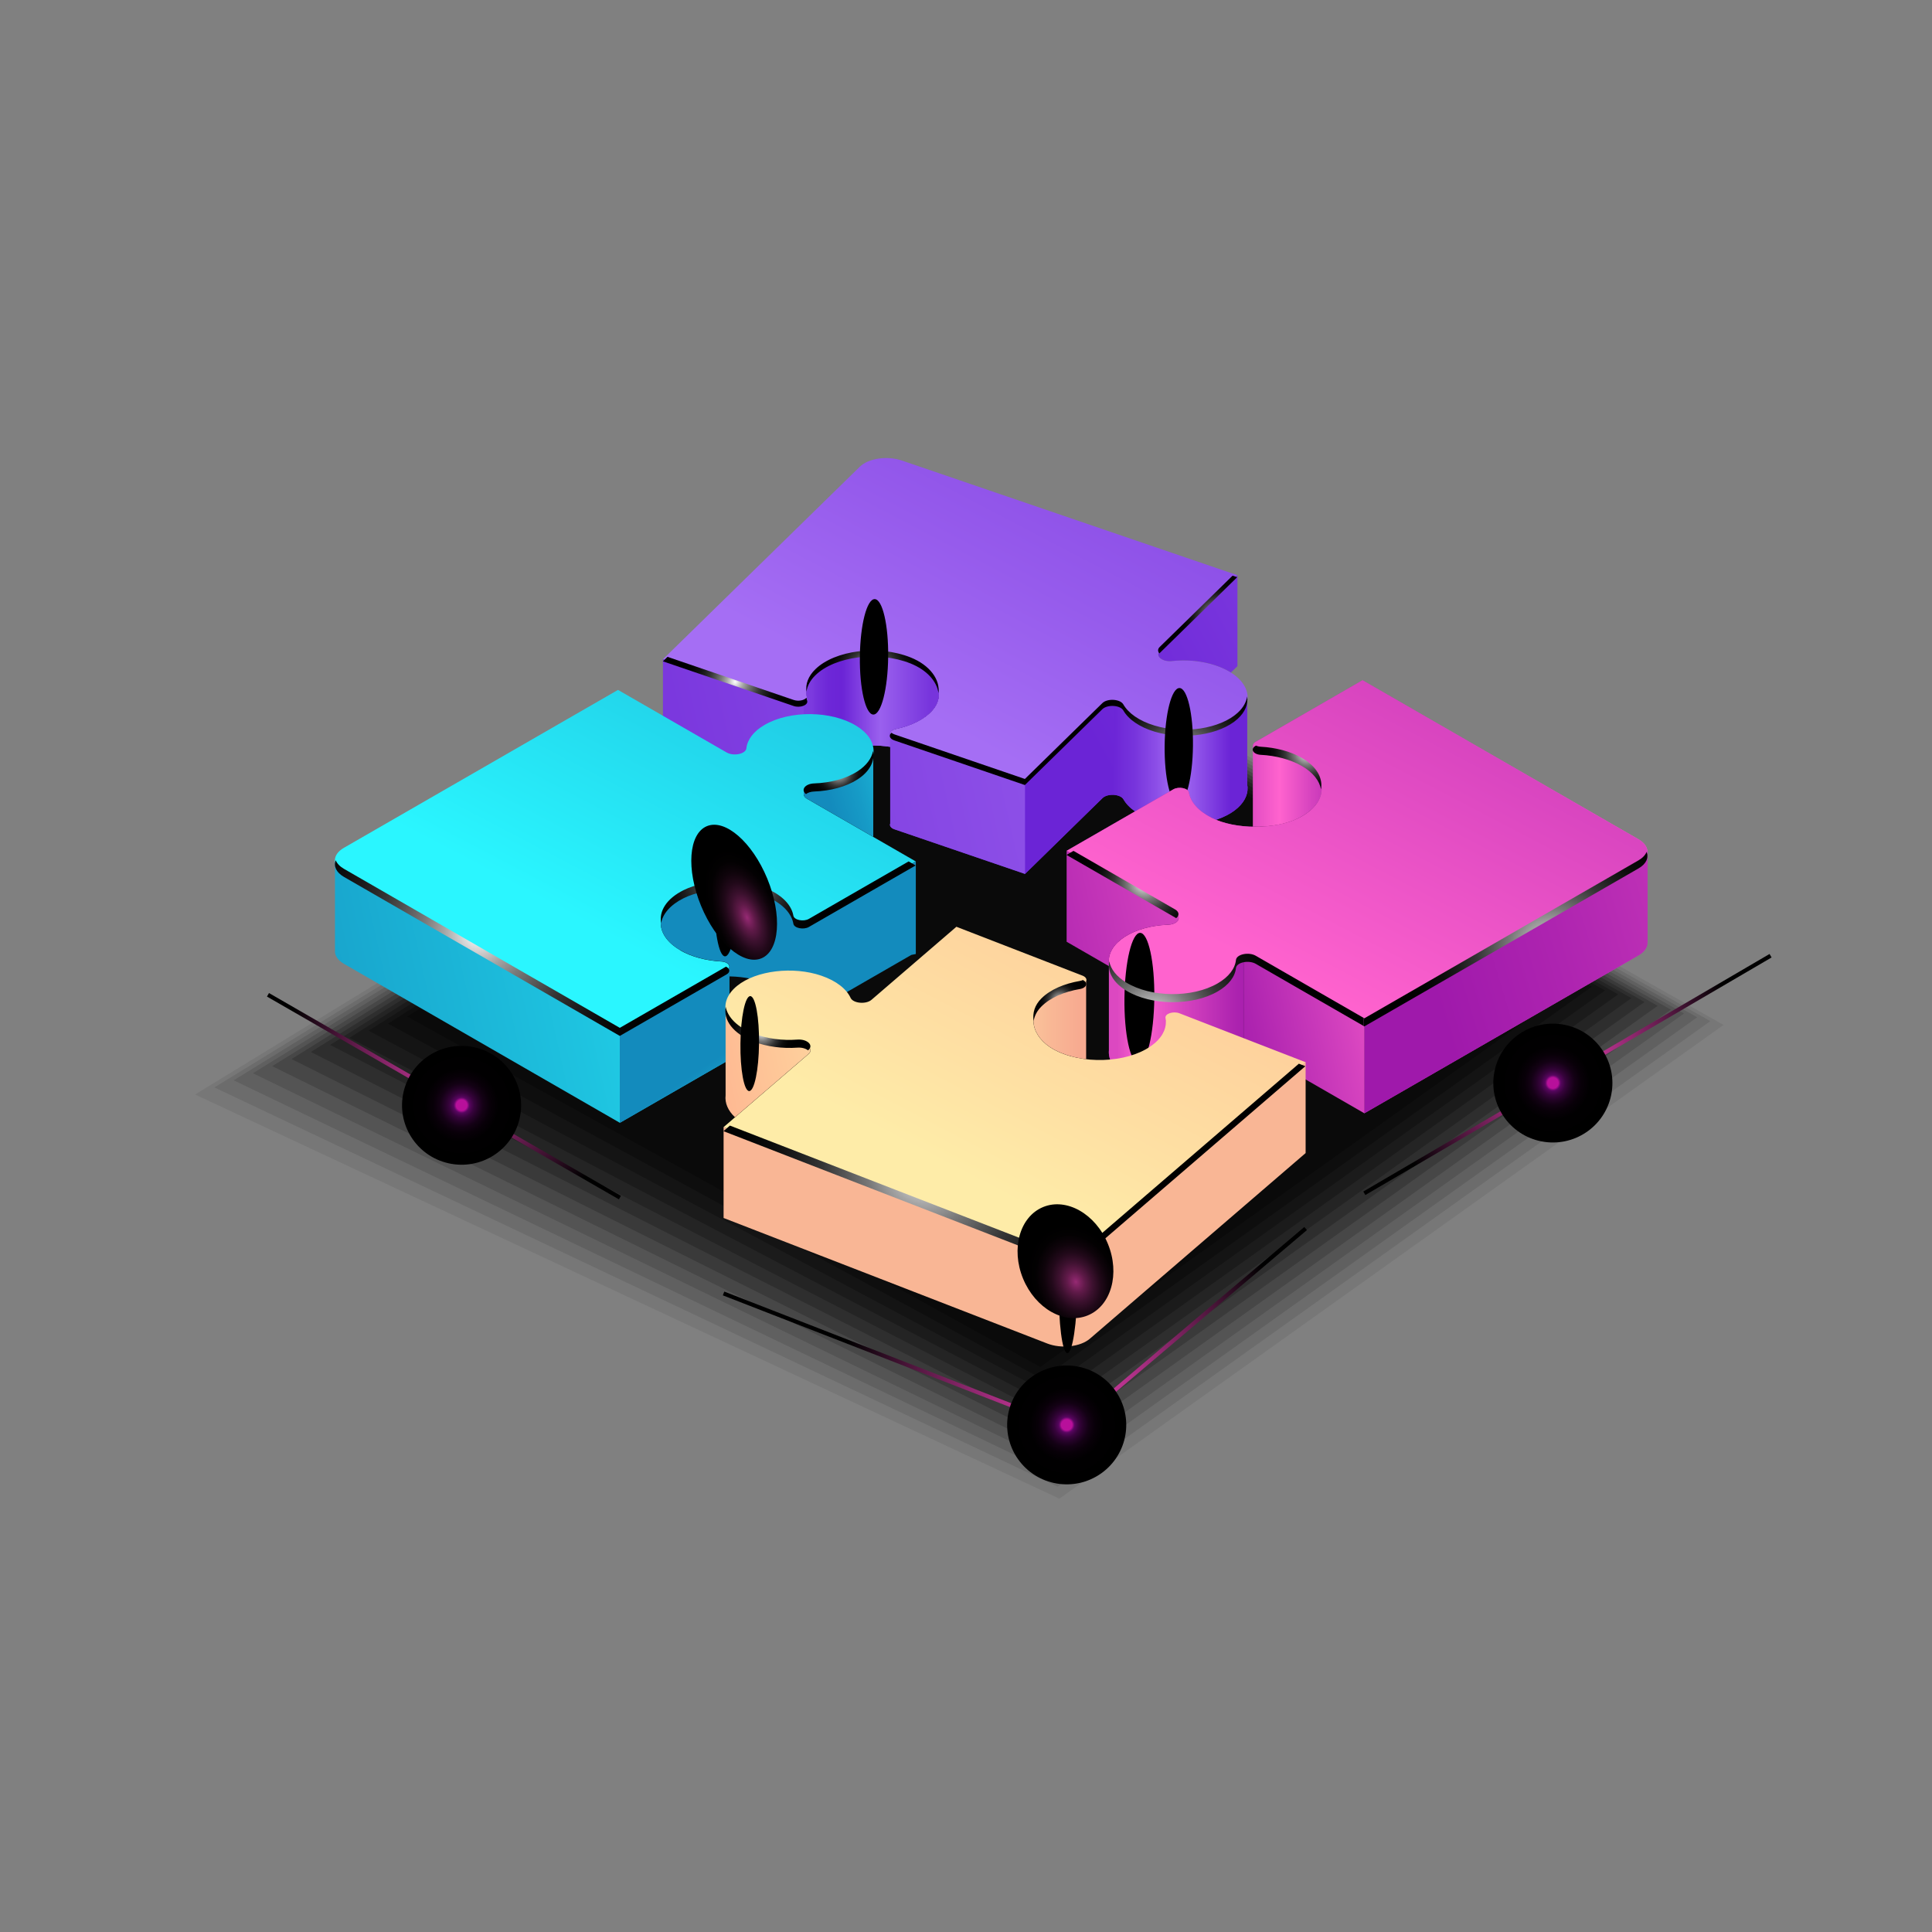 <?xml version="1.0" encoding="UTF-8" standalone="no"?>
<svg
   width="512"
   height="512"
   viewBox="0 0 512 512"
   fill="none"
   version="1.1"
   id="svg11998"
   sodipodi:docname="_Icon.svg"
   inkscape:version="1.2.1 (9c6d41e410, 2022-07-14)"
   xml:space="preserve"
   xmlns:inkscape="http://www.inkscape.org/namespaces/inkscape"
   xmlns:sodipodi="http://sodipodi.sourceforge.net/DTD/sodipodi-0.dtd"
   xmlns="http://www.w3.org/2000/svg"
   xmlns:svg="http://www.w3.org/2000/svg"><rect x="0" y="0" width="512" height="512" fill="#808080" stroke="none"/><sodipodi:namedview
     id="namedview12000"
     pagecolor="#ffffff"
     bordercolor="#000000"
     borderopacity="0.25"
     inkscape:showpageshadow="2"
     inkscape:pageopacity="0.0"
     inkscape:pagecheckerboard="0"
     inkscape:deskcolor="#d1d1d1"
     showgrid="false"
     inkscape:zoom="1.0744708"
     inkscape:cx="-134.95015"
     inkscape:cy="201.95989"
     inkscape:window-width="2560"
     inkscape:window-height="1377"
     inkscape:window-x="-8"
     inkscape:window-y="-8"
     inkscape:window-maximized="1"
     inkscape:current-layer="svg11998" /><defs
     id="defs11996"><linearGradient
       id="paint0_linear_254_1476"
       x1="151.727"
       y1="277.348"
       x2="416"
       y2="199.387"
       gradientUnits="userSpaceOnUse"><stop
         stop-color="#23C3C4"
         id="stop11991" /><stop
         offset="1"
         stop-color="#A801F1"
         id="stop11993" /></linearGradient><linearGradient
       id="linear-gradient"
       x1="453.141"
       y1="865.458"
       x2="484.634"
       y2="928.277"
       gradientUnits="userSpaceOnUse"
       gradientTransform="matrix(5.145,-4.972,2.581,2.494,-4409.802,235.232)"><stop
         offset="0"
         stop-color="#ffdc00"
         id="stop12038" /><stop
         offset="1"
         stop-color="#07e58a"
         id="stop12040" /></linearGradient><linearGradient
       id="paint0_linear_258_260"
       x1="67.5"
       y1="150.5"
       x2="393"
       y2="-38.5"
       gradientUnits="userSpaceOnUse"
       gradientTransform="matrix(1.79,0,0,2.78,-14.157,-25.648)"><stop
         stop-color="#1D2140"
         id="stop60"
         offset="0"
         style="stop-color:#ecfabd;stop-opacity:1;" /><stop
         offset="1"
         stop-color="#5863B7"
         id="stop61"
         style="stop-color:#eddca9;stop-opacity:1;" /></linearGradient><radialGradient
       id="paint60_radial_1014_33614"
       cx="0"
       cy="0"
       r="1"
       gradientUnits="userSpaceOnUse"
       gradientTransform="matrix(15.779,0,0,15.746,122.337,292.89)"><stop
         offset="0.09"
         stop-color="#B8109B"
         id="stop1330" /><stop
         offset="0.13"
         stop-color="#5B0663"
         id="stop1332" /><stop
         offset="0.15"
         stop-color="#500557"
         id="stop1334" /><stop
         offset="0.21"
         stop-color="#37033C"
         id="stop1336" /><stop
         offset="0.29"
         stop-color="#230226"
         id="stop1338" /><stop
         offset="0.37"
         stop-color="#130114"
         id="stop1340" /><stop
         offset="0.48"
         stop-color="#080008"
         id="stop1342" /><stop
         offset="0.62"
         stop-color="#010001"
         id="stop1344" /><stop
         offset="1"
         id="stop1346" /></radialGradient><radialGradient
       id="paint59_radial_1014_33614"
       cx="0"
       cy="0"
       r="1"
       gradientUnits="userSpaceOnUse"
       gradientTransform="matrix(15.779,0,0,15.746,411.536,286.993)"><stop
         offset="0.09"
         stop-color="#B8109B"
         id="stop1311" /><stop
         offset="0.13"
         stop-color="#5B0663"
         id="stop1313" /><stop
         offset="0.15"
         stop-color="#500557"
         id="stop1315" /><stop
         offset="0.21"
         stop-color="#37033C"
         id="stop1317" /><stop
         offset="0.29"
         stop-color="#230226"
         id="stop1319" /><stop
         offset="0.37"
         stop-color="#130114"
         id="stop1321" /><stop
         offset="0.48"
         stop-color="#080008"
         id="stop1323" /><stop
         offset="0.62"
         stop-color="#010001"
         id="stop1325" /><stop
         offset="1"
         id="stop1327" /></radialGradient><radialGradient
       id="paint58_radial_1014_33614"
       cx="0"
       cy="0"
       r="1"
       gradientUnits="userSpaceOnUse"
       gradientTransform="matrix(48.195,0,0,48.095,410.601,276.389)"><stop
         stop-color="#FA45C1"
         id="stop1302" /><stop
         offset="0.21"
         stop-color="#CB389D"
         id="stop1304" /><stop
         offset="0.67"
         stop-color="#571843"
         id="stop1306" /><stop
         offset="1"
         id="stop1308" /></radialGradient><radialGradient
       id="paint57_radial_1014_33614"
       cx="0"
       cy="0"
       r="1"
       gradientUnits="userSpaceOnUse"
       gradientTransform="matrix(47.465,0,0,47.367,124.118,275.958)"><stop
         stop-color="#FA45C1"
         id="stop1293" /><stop
         offset="0.21"
         stop-color="#CB389D"
         id="stop1295" /><stop
         offset="0.67"
         stop-color="#571843"
         id="stop1297" /><stop
         offset="1"
         id="stop1299" /></radialGradient><radialGradient
       id="paint56_radial_1014_33614"
       cx="0"
       cy="0"
       r="1"
       gradientUnits="userSpaceOnUse"
       gradientTransform="matrix(15.779,0,0,15.746,282.693,377.605)"><stop
         offset="0.09"
         stop-color="#B8109B"
         id="stop1274" /><stop
         offset="0.13"
         stop-color="#5B0663"
         id="stop1276" /><stop
         offset="0.15"
         stop-color="#500557"
         id="stop1278" /><stop
         offset="0.21"
         stop-color="#37033C"
         id="stop1280" /><stop
         offset="0.29"
         stop-color="#230226"
         id="stop1282" /><stop
         offset="0.37"
         stop-color="#130114"
         id="stop1284" /><stop
         offset="0.48"
         stop-color="#080008"
         id="stop1286" /><stop
         offset="0.62"
         stop-color="#010001"
         id="stop1288" /><stop
         offset="1"
         id="stop1290" /></radialGradient><radialGradient
       id="paint55_radial_1014_33614"
       cx="0"
       cy="0"
       r="1"
       gradientUnits="userSpaceOnUse"
       gradientTransform="matrix(57.845,0,0,57.725,282.193,360.182)"><stop
         stop-color="#FA45C1"
         id="stop1265" /><stop
         offset="0.21"
         stop-color="#CB389D"
         id="stop1267" /><stop
         offset="0.67"
         stop-color="#571843"
         id="stop1269" /><stop
         offset="1"
         id="stop1271" /></radialGradient><radialGradient
       id="paint54_radial_1014_33614"
       cx="0"
       cy="0"
       r="1"
       gradientUnits="userSpaceOnUse"
       gradientTransform="matrix(11.274,-4.626,5.884,14.28,285.113,339.702)"><stop
         stop-color="#972A74"
         id="stop1248" /><stop
         offset="0.04"
         stop-color="#8A266A"
         id="stop1250" /><stop
         offset="0.19"
         stop-color="#601A49"
         id="stop1252" /><stop
         offset="0.35"
         stop-color="#3D112F"
         id="stop1254" /><stop
         offset="0.51"
         stop-color="#22091A"
         id="stop1256" /><stop
         offset="0.67"
         stop-color="#0F040B"
         id="stop1258" /><stop
         offset="0.83"
         stop-color="#030102"
         id="stop1260" /><stop
         offset="1"
         id="stop1262" /></radialGradient><radialGradient
       id="paint53_radial_1014_33614"
       cx="0"
       cy="0"
       r="1"
       gradientUnits="userSpaceOnUse"
       gradientTransform="matrix(-0.143,12.603,-2.471,-0.028,183.138,272.503)"><stop
         stop-color="#972A74"
         id="stop1231" /><stop
         offset="0.04"
         stop-color="#8A266A"
         id="stop1233" /><stop
         offset="0.19"
         stop-color="#601A49"
         id="stop1235" /><stop
         offset="0.35"
         stop-color="#3D112F"
         id="stop1237" /><stop
         offset="0.51"
         stop-color="#22091A"
         id="stop1239" /><stop
         offset="0.67"
         stop-color="#0F040B"
         id="stop1241" /><stop
         offset="0.83"
         stop-color="#030102"
         id="stop1243" /><stop
         offset="1"
         id="stop1245" /></radialGradient><radialGradient
       id="paint52_radial_1014_33614"
       cx="0"
       cy="0"
       r="1"
       gradientUnits="userSpaceOnUse"
       gradientTransform="matrix(-0.201,17.672,-2.471,-0.028,267.636,339.248)"><stop
         stop-color="#972A74"
         id="stop1214" /><stop
         offset="0.04"
         stop-color="#8A266A"
         id="stop1216" /><stop
         offset="0.19"
         stop-color="#601A49"
         id="stop1218" /><stop
         offset="0.35"
         stop-color="#3D112F"
         id="stop1220" /><stop
         offset="0.51"
         stop-color="#22091A"
         id="stop1222" /><stop
         offset="0.67"
         stop-color="#0F040B"
         id="stop1224" /><stop
         offset="0.83"
         stop-color="#030102"
         id="stop1226" /><stop
         offset="1"
         id="stop1228" /></radialGradient><radialGradient
       id="paint48_radial_1014_33614"
       cx="0"
       cy="0"
       r="1"
       gradientUnits="userSpaceOnUse"
       gradientTransform="matrix(0.107,0,0,0.107,233.142,135.464)"><stop
         stop-color="white"
         id="stop1130" /><stop
         offset="0.07"
         stop-color="#D8D8D8"
         id="stop1132" /><stop
         offset="0.16"
         stop-color="#A5A5A5"
         id="stop1134" /><stop
         offset="0.26"
         stop-color="#797979"
         id="stop1136" /><stop
         offset="0.37"
         stop-color="#545454"
         id="stop1138" /><stop
         offset="0.47"
         stop-color="#353535"
         id="stop1140" /><stop
         offset="0.59"
         stop-color="#1D1D1D"
         id="stop1142" /><stop
         offset="0.7"
         stop-color="#0D0D0D"
         id="stop1144" /><stop
         offset="0.84"
         stop-color="#030303"
         id="stop1146" /><stop
         offset="1"
         id="stop1148" /></radialGradient><radialGradient
       id="paint49_radial_1014_33614"
       cx="0"
       cy="0"
       r="1"
       gradientUnits="userSpaceOnUse"
       gradientTransform="matrix(5.682,0,0,5.682,207.76,130.54)"><stop
         stop-color="white"
         id="stop1151" /><stop
         offset="0.07"
         stop-color="#D8D8D8"
         id="stop1153" /><stop
         offset="0.16"
         stop-color="#A5A5A5"
         id="stop1155" /><stop
         offset="0.26"
         stop-color="#797979"
         id="stop1157" /><stop
         offset="0.37"
         stop-color="#545454"
         id="stop1159" /><stop
         offset="0.47"
         stop-color="#353535"
         id="stop1161" /><stop
         offset="0.59"
         stop-color="#1D1D1D"
         id="stop1163" /><stop
         offset="0.7"
         stop-color="#0D0D0D"
         id="stop1165" /><stop
         offset="0.84"
         stop-color="#030303"
         id="stop1167" /><stop
         offset="1"
         id="stop1169" /></radialGradient><radialGradient
       id="paint50_radial_1014_33614"
       cx="0"
       cy="0"
       r="1"
       gradientUnits="userSpaceOnUse"
       gradientTransform="matrix(8.114,0,0,8.114,136.158,138.295)"><stop
         stop-color="white"
         id="stop1172" /><stop
         offset="0.07"
         stop-color="#D8D8D8"
         id="stop1174" /><stop
         offset="0.16"
         stop-color="#A5A5A5"
         id="stop1176" /><stop
         offset="0.26"
         stop-color="#797979"
         id="stop1178" /><stop
         offset="0.37"
         stop-color="#545454"
         id="stop1180" /><stop
         offset="0.47"
         stop-color="#353535"
         id="stop1182" /><stop
         offset="0.59"
         stop-color="#1D1D1D"
         id="stop1184" /><stop
         offset="0.7"
         stop-color="#0D0D0D"
         id="stop1186" /><stop
         offset="0.84"
         stop-color="#030303"
         id="stop1188" /><stop
         offset="1"
         id="stop1190" /></radialGradient><radialGradient
       id="paint51_radial_1014_33614"
       cx="0"
       cy="0"
       r="1"
       gradientUnits="userSpaceOnUse"
       gradientTransform="matrix(52.17,0,0,52.17,175.292,171.307)"><stop
         stop-color="white"
         id="stop1193" /><stop
         offset="0.07"
         stop-color="#D8D8D8"
         id="stop1195" /><stop
         offset="0.16"
         stop-color="#A5A5A5"
         id="stop1197" /><stop
         offset="0.26"
         stop-color="#797979"
         id="stop1199" /><stop
         offset="0.37"
         stop-color="#545454"
         id="stop1201" /><stop
         offset="0.47"
         stop-color="#353535"
         id="stop1203" /><stop
         offset="0.59"
         stop-color="#1D1D1D"
         id="stop1205" /><stop
         offset="0.7"
         stop-color="#0D0D0D"
         id="stop1207" /><stop
         offset="0.84"
         stop-color="#030303"
         id="stop1209" /><stop
         offset="1"
         id="stop1211" /></radialGradient><linearGradient
       id="paint47_linear_1014_33614"
       x1="214.368"
       y1="135.317"
       x2="173.183"
       y2="135.317"
       gradientUnits="userSpaceOnUse"
       gradientTransform="matrix(1.103,0,0,1.101,51.697,121.39)"><stop
         offset="0.04"
         stop-color="#F7AA90"
         id="stop1119" /><stop
         offset="0.23"
         stop-color="#F9B996"
         id="stop1121" /><stop
         offset="0.61"
         stop-color="#FEE1A6"
         id="stop1123" /><stop
         offset="0.63"
         stop-color="#FFE4A7"
         id="stop1125" /><stop
         offset="0.87"
         stop-color="#F7AA90"
         id="stop1127" /></linearGradient><linearGradient
       id="paint46_linear_1014_33614"
       x1="101.307"
       y1="151.848"
       x2="173.452"
       y2="135.678"
       gradientUnits="userSpaceOnUse"
       gradientTransform="matrix(1.103,0,0,1.101,51.697,121.39)"><stop
         offset="0.04"
         stop-color="#FFA98C"
         id="stop1110" /><stop
         offset="0.32"
         stop-color="#FEB892"
         id="stop1112" /><stop
         offset="0.86"
         stop-color="#FEE0A3"
         id="stop1114" /><stop
         offset="1"
         stop-color="#FEECA8"
         id="stop1116" /></linearGradient><linearGradient
       id="paint45_linear_1014_33614"
       x1="-238.885"
       y1="179.636"
       x2="-237.912"
       y2="179.636"
       gradientUnits="userSpaceOnUse"
       gradientTransform="matrix(1.103,0,0,1.101,51.697,121.39)"><stop
         offset="0.07"
         stop-color="#FCCE9E"
         id="stop1093" /><stop
         offset="0.52"
         stop-color="#FAC099"
         id="stop1095" /><stop
         offset="0.59"
         stop-color="#FFE4A7"
         id="stop1097" /><stop
         offset="0.61"
         stop-color="#FCD4A0"
         id="stop1099" /><stop
         offset="0.64"
         stop-color="#F9BD97"
         id="stop1101" /><stop
         offset="0.67"
         stop-color="#F7AE91"
         id="stop1103" /><stop
         offset="0.7"
         stop-color="#F7AA90"
         id="stop1105" /><stop
         offset="1"
         stop-color="#F9B695"
         id="stop1107" /></linearGradient><linearGradient
       id="paint44_linear_1014_33614"
       x1="265.827"
       y1="7.092"
       x2="180.187"
       y2="170.305"
       gradientUnits="userSpaceOnUse"
       gradientTransform="matrix(1.103,0,0,1.101,51.697,121.39)"><stop
         offset="0.04"
         stop-color="#FFA98C"
         id="stop1084" /><stop
         offset="0.32"
         stop-color="#FEB892"
         id="stop1086" /><stop
         offset="0.86"
         stop-color="#FEE0A3"
         id="stop1088" /><stop
         offset="1"
         stop-color="#FEECA8"
         id="stop1090" /></linearGradient><radialGradient
       id="paint43_radial_1014_33614"
       cx="0"
       cy="0"
       r="1"
       gradientUnits="userSpaceOnUse"
       gradientTransform="matrix(41.325,0,0,41.24,410.765,251.449)"><stop
         stop-color="white"
         id="stop1063" /><stop
         offset="0.07"
         stop-color="#D8D8D8"
         id="stop1065" /><stop
         offset="0.16"
         stop-color="#A5A5A5"
         id="stop1067" /><stop
         offset="0.26"
         stop-color="#797979"
         id="stop1069" /><stop
         offset="0.37"
         stop-color="#545454"
         id="stop1071" /><stop
         offset="0.47"
         stop-color="#353535"
         id="stop1073" /><stop
         offset="0.59"
         stop-color="#1D1D1D"
         id="stop1075" /><stop
         offset="0.7"
         stop-color="#0D0D0D"
         id="stop1077" /><stop
         offset="0.84"
         stop-color="#030303"
         id="stop1079" /><stop
         offset="1"
         id="stop1081" /></radialGradient><radialGradient
       id="paint42_radial_1014_33614"
       cx="0"
       cy="0"
       r="1"
       gradientUnits="userSpaceOnUse"
       gradientTransform="matrix(38.717,0,0,38.637,305.647,270.665)"><stop
         stop-color="white"
         id="stop1042" /><stop
         offset="0.07"
         stop-color="#D8D8D8"
         id="stop1044" /><stop
         offset="0.16"
         stop-color="#A5A5A5"
         id="stop1046" /><stop
         offset="0.26"
         stop-color="#797979"
         id="stop1048" /><stop
         offset="0.37"
         stop-color="#545454"
         id="stop1050" /><stop
         offset="0.47"
         stop-color="#353535"
         id="stop1052" /><stop
         offset="0.59"
         stop-color="#1D1D1D"
         id="stop1054" /><stop
         offset="0.7"
         stop-color="#0D0D0D"
         id="stop1056" /><stop
         offset="0.84"
         stop-color="#030303"
         id="stop1058" /><stop
         offset="1"
         id="stop1060" /></radialGradient><radialGradient
       id="paint41_radial_1014_33614"
       cx="0"
       cy="0"
       r="1"
       gradientUnits="userSpaceOnUse"
       gradientTransform="matrix(-0.197,17.299,-4.039,-0.046,139.668,264.212)"><stop
         stop-color="#AD3185"
         id="stop1025" /><stop
         offset="0.1"
         stop-color="#8A276A"
         id="stop1027" /><stop
         offset="0.24"
         stop-color="#601B4A"
         id="stop1029" /><stop
         offset="0.39"
         stop-color="#3D112F"
         id="stop1031" /><stop
         offset="0.54"
         stop-color="#22091A"
         id="stop1033" /><stop
         offset="0.69"
         stop-color="#0F040B"
         id="stop1035" /><stop
         offset="0.84"
         stop-color="#030102"
         id="stop1037" /><stop
         offset="1"
         id="stop1039" /></radialGradient><radialGradient
       id="paint39_radial_1014_33614"
       cx="0"
       cy="0"
       r="1"
       gradientUnits="userSpaceOnUse"
       gradientTransform="matrix(15.1,0,0,15.1,228.009,102.325)"><stop
         stop-color="white"
         id="stop983" /><stop
         offset="0.07"
         stop-color="#D8D8D8"
         id="stop985" /><stop
         offset="0.16"
         stop-color="#A5A5A5"
         id="stop987" /><stop
         offset="0.26"
         stop-color="#797979"
         id="stop989" /><stop
         offset="0.37"
         stop-color="#545454"
         id="stop991" /><stop
         offset="0.47"
         stop-color="#353535"
         id="stop993" /><stop
         offset="0.59"
         stop-color="#1D1D1D"
         id="stop995" /><stop
         offset="0.7"
         stop-color="#0D0D0D"
         id="stop997" /><stop
         offset="0.84"
         stop-color="#030303"
         id="stop999" /><stop
         offset="1"
         id="stop1001" /></radialGradient><radialGradient
       id="paint40_radial_1014_33614"
       cx="0"
       cy="0"
       r="1"
       gradientUnits="userSpaceOnUse"
       gradientTransform="matrix(10.858,0,0,10.858,267.06,71.064)"><stop
         stop-color="white"
         id="stop1004" /><stop
         offset="0.07"
         stop-color="#D8D8D8"
         id="stop1006" /><stop
         offset="0.16"
         stop-color="#A5A5A5"
         id="stop1008" /><stop
         offset="0.26"
         stop-color="#797979"
         id="stop1010" /><stop
         offset="0.37"
         stop-color="#545454"
         id="stop1012" /><stop
         offset="0.47"
         stop-color="#353535"
         id="stop1014" /><stop
         offset="0.59"
         stop-color="#1D1D1D"
         id="stop1016" /><stop
         offset="0.7"
         stop-color="#0D0D0D"
         id="stop1018" /><stop
         offset="0.84"
         stop-color="#030303"
         id="stop1020" /><stop
         offset="1"
         id="stop1022" /></radialGradient><linearGradient
       id="paint38_linear_1014_33614"
       x1="255.887"
       y1="136.135"
       x2="218.545"
       y2="136.135"
       gradientUnits="userSpaceOnUse"
       gradientTransform="matrix(1.103,0,0,1.101,51.697,121.39)"><stop
         stop-color="#9F19AB"
         id="stop972" /><stop
         offset="0.17"
         stop-color="#AE24B0"
         id="stop974" /><stop
         offset="0.49"
         stop-color="#D643BF"
         id="stop976" /><stop
         offset="0.77"
         stop-color="#FF63CE"
         id="stop978" /><stop
         offset="0.92"
         stop-color="#DC48C1"
         id="stop980" /></linearGradient><linearGradient
       id="paint37_linear_1014_33614"
       x1="239.648"
       y1="140.523"
       x2="265.266"
       y2="193.715"
       gradientUnits="userSpaceOnUse"
       gradientTransform="matrix(1.103,0,0,1.101,51.697,121.39)"><stop
         offset="0.04"
         stop-color="#9F19AB"
         id="stop963" /><stop
         offset="0.24"
         stop-color="#AE24B0"
         id="stop965" /><stop
         offset="0.65"
         stop-color="#D643BF"
         id="stop967" /><stop
         offset="1"
         stop-color="#FF63CE"
         id="stop969" /></linearGradient><linearGradient
       id="paint36_linear_1014_33614"
       x1="242.556"
       y1="144.396"
       x2="295.65"
       y2="132.496"
       gradientUnits="userSpaceOnUse"
       gradientTransform="matrix(1.103,0,0,1.101,51.697,121.39)"><stop
         offset="0.04"
         stop-color="#9F19AB"
         id="stop954" /><stop
         offset="0.24"
         stop-color="#AE24B0"
         id="stop956" /><stop
         offset="0.65"
         stop-color="#D643BF"
         id="stop958" /><stop
         offset="1"
         stop-color="#FF63CE"
         id="stop960" /></linearGradient><linearGradient
       id="paint35_linear_1014_33614"
       x1="178.283"
       y1="116.53"
       x2="266.277"
       y2="96.799"
       gradientUnits="userSpaceOnUse"
       gradientTransform="matrix(1.103,0,0,1.101,51.697,121.39)"><stop
         offset="0.04"
         stop-color="#9F19AB"
         id="stop945" /><stop
         offset="0.24"
         stop-color="#AE24B0"
         id="stop947" /><stop
         offset="0.65"
         stop-color="#D643BF"
         id="stop949" /><stop
         offset="1"
         stop-color="#FF63CE"
         id="stop951" /></linearGradient><linearGradient
       id="paint34_linear_1014_33614"
       x1="292.264"
       y1="132.983"
       x2="445.349"
       y2="87.147"
       gradientUnits="userSpaceOnUse"
       gradientTransform="matrix(1.103,0,0,1.101,51.697,121.39)"><stop
         offset="0.04"
         stop-color="#9F19AB"
         id="stop936" /><stop
         offset="0.24"
         stop-color="#AE24B0"
         id="stop938" /><stop
         offset="0.65"
         stop-color="#D643BF"
         id="stop940" /><stop
         offset="1"
         stop-color="#FF63CE"
         id="stop942" /></linearGradient><linearGradient
       id="paint33_linear_1014_33614"
       x1="306.324"
       y1="108.406"
       x2="331.942"
       y2="161.597"
       gradientUnits="userSpaceOnUse"
       gradientTransform="matrix(1.103,0,0,1.101,51.697,121.39)"><stop
         offset="0.04"
         stop-color="#9F19AB"
         id="stop927" /><stop
         offset="0.24"
         stop-color="#AE24B0"
         id="stop929" /><stop
         offset="0.65"
         stop-color="#D643BF"
         id="stop931" /><stop
         offset="1"
         stop-color="#FF63CE"
         id="stop933" /></linearGradient><linearGradient
       id="paint32_linear_1014_33614"
       x1="281.298"
       y1="79.013"
       x2="248.431"
       y2="79.013"
       gradientUnits="userSpaceOnUse"
       gradientTransform="matrix(1.103,0,0,1.101,51.697,121.39)"><stop
         stop-color="#9F19AB"
         id="stop916" /><stop
         offset="0.14"
         stop-color="#AE24B0"
         id="stop918" /><stop
         offset="0.4"
         stop-color="#D643BF"
         id="stop920" /><stop
         offset="0.63"
         stop-color="#FF63CE"
         id="stop922" /><stop
         offset="0.87"
         stop-color="#DC48C1"
         id="stop924" /></linearGradient><linearGradient
       id="paint31_linear_1014_33614"
       x1="362.425"
       y1="-63.769"
       x2="262.814"
       y2="126.075"
       gradientUnits="userSpaceOnUse"
       gradientTransform="matrix(1.103,0,0,1.101,51.697,121.39)"><stop
         offset="0.04"
         stop-color="#9F19AB"
         id="stop907" /><stop
         offset="0.24"
         stop-color="#AE24B0"
         id="stop909" /><stop
         offset="0.65"
         stop-color="#D643BF"
         id="stop911" /><stop
         offset="1"
         stop-color="#FF63CE"
         id="stop913" /></linearGradient><linearGradient
       id="paint30_linear_1014_33614"
       x1="209.359"
       y1="94.668"
       x2="348.881"
       y2="94.668"
       gradientUnits="userSpaceOnUse"
       gradientTransform="matrix(1.103,0,0,1.101,51.697,121.39)"><stop
         offset="0.04"
         stop-color="#9F19AB"
         id="stop898" /><stop
         offset="0.24"
         stop-color="#AE24B0"
         id="stop900" /><stop
         offset="0.65"
         stop-color="#D643BF"
         id="stop902" /><stop
         offset="1"
         stop-color="#FF63CE"
         id="stop904" /></linearGradient><radialGradient
       id="paint29_radial_1014_33614"
       cx="0"
       cy="0"
       r="1"
       gradientUnits="userSpaceOnUse"
       gradientTransform="matrix(8.802,-3.61,7.235,17.568,197.99,243.165)"><stop
         stop-color="#972A74"
         id="stop881" /><stop
         offset="0.04"
         stop-color="#8A266A"
         id="stop883" /><stop
         offset="0.19"
         stop-color="#601A49"
         id="stop885" /><stop
         offset="0.35"
         stop-color="#3D112F"
         id="stop887" /><stop
         offset="0.51"
         stop-color="#22091A"
         id="stop889" /><stop
         offset="0.67"
         stop-color="#0F040B"
         id="stop891" /><stop
         offset="0.83"
         stop-color="#030102"
         id="stop893" /><stop
         offset="1"
         id="stop895" /></radialGradient><radialGradient
       id="paint28_radial_1014_33614"
       cx="0"
       cy="0"
       r="1"
       gradientUnits="userSpaceOnUse"
       gradientTransform="matrix(-0.176,15.451,-3.029,-0.034,176.536,246.273)"><stop
         stop-color="#972A74"
         id="stop864" /><stop
         offset="0.04"
         stop-color="#8A266A"
         id="stop866" /><stop
         offset="0.19"
         stop-color="#601A49"
         id="stop868" /><stop
         offset="0.35"
         stop-color="#3D112F"
         id="stop870" /><stop
         offset="0.51"
         stop-color="#22091A"
         id="stop872" /><stop
         offset="0.67"
         stop-color="#0F040B"
         id="stop874" /><stop
         offset="0.83"
         stop-color="#030102"
         id="stop876" /><stop
         offset="1"
         id="stop878" /></radialGradient><radialGradient
       id="paint25_radial_1014_33614"
       cx="0"
       cy="0"
       r="1"
       gradientUnits="userSpaceOnUse"
       gradientTransform="matrix(50.35,0,0,50.35,67.84,114.555)"><stop
         stop-color="white"
         id="stop801" /><stop
         offset="0.07"
         stop-color="#D8D8D8"
         id="stop803" /><stop
         offset="0.16"
         stop-color="#A5A5A5"
         id="stop805" /><stop
         offset="0.26"
         stop-color="#797979"
         id="stop807" /><stop
         offset="0.37"
         stop-color="#545454"
         id="stop809" /><stop
         offset="0.47"
         stop-color="#353535"
         id="stop811" /><stop
         offset="0.59"
         stop-color="#1D1D1D"
         id="stop813" /><stop
         offset="0.7"
         stop-color="#0D0D0D"
         id="stop815" /><stop
         offset="0.84"
         stop-color="#030303"
         id="stop817" /><stop
         offset="1"
         id="stop819" /></radialGradient><radialGradient
       id="paint26_radial_1014_33614"
       cx="0"
       cy="0"
       r="1"
       gradientUnits="userSpaceOnUse"
       gradientTransform="matrix(6.976,0,0,6.976,154.597,75.685)"><stop
         stop-color="white"
         id="stop822" /><stop
         offset="0.07"
         stop-color="#D8D8D8"
         id="stop824" /><stop
         offset="0.16"
         stop-color="#A5A5A5"
         id="stop826" /><stop
         offset="0.26"
         stop-color="#797979"
         id="stop828" /><stop
         offset="0.37"
         stop-color="#545454"
         id="stop830" /><stop
         offset="0.47"
         stop-color="#353535"
         id="stop832" /><stop
         offset="0.59"
         stop-color="#1D1D1D"
         id="stop834" /><stop
         offset="0.7"
         stop-color="#0D0D0D"
         id="stop836" /><stop
         offset="0.84"
         stop-color="#030303"
         id="stop838" /><stop
         offset="1"
         id="stop840" /></radialGradient><radialGradient
       id="paint27_radial_1014_33614"
       cx="0"
       cy="0"
       r="1"
       gradientUnits="userSpaceOnUse"
       gradientTransform="matrix(22.388,0,0,22.388,130.332,100.787)"><stop
         stop-color="white"
         id="stop843" /><stop
         offset="0.07"
         stop-color="#D8D8D8"
         id="stop845" /><stop
         offset="0.16"
         stop-color="#A5A5A5"
         id="stop847" /><stop
         offset="0.26"
         stop-color="#797979"
         id="stop849" /><stop
         offset="0.37"
         stop-color="#545454"
         id="stop851" /><stop
         offset="0.47"
         stop-color="#353535"
         id="stop853" /><stop
         offset="0.59"
         stop-color="#1D1D1D"
         id="stop855" /><stop
         offset="0.7"
         stop-color="#0D0D0D"
         id="stop857" /><stop
         offset="0.84"
         stop-color="#030303"
         id="stop859" /><stop
         offset="1"
         id="stop861" /></radialGradient><linearGradient
       id="paint24_linear_1014_33614"
       x1="119.272"
       y1="147.314"
       x2="132.475"
       y2="167.172"
       gradientUnits="userSpaceOnUse"
       gradientTransform="matrix(1.103,0,0,1.101,51.697,121.39)"><stop
         offset="0.04"
         stop-color="#138BBD"
         id="stop792" /><stop
         offset="0.23"
         stop-color="#169AC6"
         id="stop794" /><stop
         offset="0.59"
         stop-color="#1EC2DF"
         id="stop796" /><stop
         offset="1"
         stop-color="#2AF6FF"
         id="stop798" /></linearGradient><linearGradient
       id="paint23_linear_1014_33614"
       x1="107.499"
       y1="129.607"
       x2="140.006"
       y2="178.507"
       gradientUnits="userSpaceOnUse"
       gradientTransform="matrix(1.103,0,0,1.101,51.697,121.39)"><stop
         offset="0.04"
         stop-color="#138BBD"
         id="stop783" /><stop
         offset="0.23"
         stop-color="#169AC6"
         id="stop785" /><stop
         offset="0.59"
         stop-color="#1EC2DF"
         id="stop787" /><stop
         offset="1"
         stop-color="#2AF6FF"
         id="stop789" /></linearGradient><linearGradient
       id="paint22_linear_1014_33614"
       x1="-30.068"
       y1="150.399"
       x2="170.021"
       y2="105.545"
       gradientUnits="userSpaceOnUse"
       gradientTransform="matrix(1.103,0,0,1.101,51.697,121.39)"><stop
         offset="0.04"
         stop-color="#138BBD"
         id="stop774" /><stop
         offset="0.23"
         stop-color="#169AC6"
         id="stop776" /><stop
         offset="0.59"
         stop-color="#1EC2DF"
         id="stop778" /><stop
         offset="1"
         stop-color="#2AF6FF"
         id="stop780" /></linearGradient><linearGradient
       id="paint21_linear_1014_33614"
       x1="-238.884"
       y1="115.625"
       x2="-237.911"
       y2="115.625"
       gradientUnits="userSpaceOnUse"
       gradientTransform="matrix(1.103,0,0,1.101,51.697,121.39)"><stop
         stop-color="#1BB0D4"
         id="stop749" /><stop
         offset="0.11"
         stop-color="#1EBFDD"
         id="stop751" /><stop
         offset="0.24"
         stop-color="#23D8EC"
         id="stop753" /><stop
         offset="0.37"
         stop-color="#1EBFDD"
         id="stop755" /><stop
         offset="0.44"
         stop-color="#1BB0D4"
         id="stop757" /><stop
         offset="0.5"
         stop-color="#1BB0D4"
         id="stop759" /><stop
         offset="0.51"
         stop-color="#1BB0D4"
         id="stop761" /><stop
         offset="0.55"
         stop-color="#20C6E2"
         id="stop763" /><stop
         offset="0.56"
         stop-color="#1AAFD3"
         id="stop765" /><stop
         offset="0.58"
         stop-color="#169BC7"
         id="stop767" /><stop
         offset="0.61"
         stop-color="#138FBF"
         id="stop769" /><stop
         offset="0.63"
         stop-color="#138BBD"
         id="stop771" /></linearGradient><linearGradient
       id="paint20_linear_1014_33614"
       x1="151.535"
       y1="84.705"
       x2="186.026"
       y2="74.372"
       gradientUnits="userSpaceOnUse"
       gradientTransform="matrix(1.103,0,0,1.101,51.697,121.39)"><stop
         offset="0.04"
         stop-color="#138BBD"
         id="stop740" /><stop
         offset="0.23"
         stop-color="#169AC6"
         id="stop742" /><stop
         offset="0.59"
         stop-color="#1EC2DF"
         id="stop744" /><stop
         offset="1"
         stop-color="#2AF6FF"
         id="stop746" /></linearGradient><linearGradient
       id="paint19_linear_1014_33614"
       x1="194.551"
       y1="-77.156"
       x2="94.939"
       y2="112.687"
       gradientUnits="userSpaceOnUse"
       gradientTransform="matrix(1.103,0,0,1.101,51.697,121.39)"><stop
         offset="0.04"
         stop-color="#138BBD"
         id="stop731" /><stop
         offset="0.23"
         stop-color="#169AC6"
         id="stop733" /><stop
         offset="0.59"
         stop-color="#1EC2DF"
         id="stop735" /><stop
         offset="1"
         stop-color="#2AF6FF"
         id="stop737" /></linearGradient><radialGradient
       id="paint18_radial_1014_33614"
       cx="0"
       cy="0"
       r="1"
       gradientUnits="userSpaceOnUse"
       gradientTransform="matrix(-0.006,0.487,-0.118,-0.001,334.426,176.547)"><stop
         stop-color="#4916A1"
         id="stop714" /><stop
         offset="0.07"
         stop-color="#3E128A"
         id="stop716" /><stop
         offset="0.22"
         stop-color="#2B0D60"
         id="stop718" /><stop
         offset="0.37"
         stop-color="#1B083D"
         id="stop720" /><stop
         offset="0.52"
         stop-color="#0F0422"
         id="stop722" /><stop
         offset="0.68"
         stop-color="#06020F"
         id="stop724" /><stop
         offset="0.83"
         stop-color="#010003"
         id="stop726" /><stop
         offset="1"
         id="stop728" /></radialGradient><radialGradient
       id="paint17_radial_1014_33614"
       cx="0"
       cy="0"
       r="1"
       gradientUnits="userSpaceOnUse"
       gradientTransform="matrix(-0.174,15.283,-3.703,-0.042,414.138,200.085)"><stop
         stop-color="#4916A1"
         id="stop697" /><stop
         offset="0.07"
         stop-color="#3E128A"
         id="stop699" /><stop
         offset="0.22"
         stop-color="#2B0D60"
         id="stop701" /><stop
         offset="0.37"
         stop-color="#1B083D"
         id="stop703" /><stop
         offset="0.52"
         stop-color="#0F0422"
         id="stop705" /><stop
         offset="0.68"
         stop-color="#06020F"
         id="stop707" /><stop
         offset="0.83"
         stop-color="#010003"
         id="stop709" /><stop
         offset="1"
         id="stop711" /></radialGradient><radialGradient
       id="paint13_radial_1014_33614"
       cx="0"
       cy="0"
       r="1"
       gradientUnits="userSpaceOnUse"
       gradientTransform="matrix(9.428,0,0,9.428,245.584,38.314)"><stop
         stop-color="white"
         id="stop613" /><stop
         offset="0.07"
         stop-color="#D8D8D8"
         id="stop615" /><stop
         offset="0.16"
         stop-color="#A5A5A5"
         id="stop617" /><stop
         offset="0.26"
         stop-color="#797979"
         id="stop619" /><stop
         offset="0.37"
         stop-color="#545454"
         id="stop621" /><stop
         offset="0.47"
         stop-color="#353535"
         id="stop623" /><stop
         offset="0.59"
         stop-color="#1D1D1D"
         id="stop625" /><stop
         offset="0.7"
         stop-color="#0D0D0D"
         id="stop627" /><stop
         offset="0.84"
         stop-color="#030303"
         id="stop629" /><stop
         offset="1"
         id="stop631" /></radialGradient><radialGradient
       id="paint14_radial_1014_33614"
       cx="0"
       cy="0"
       r="1"
       gradientUnits="userSpaceOnUse"
       gradientTransform="matrix(23.166,0,0,23.166,237.19,73.632)"><stop
         stop-color="white"
         id="stop634" /><stop
         offset="0.07"
         stop-color="#D8D8D8"
         id="stop636" /><stop
         offset="0.16"
         stop-color="#A5A5A5"
         id="stop638" /><stop
         offset="0.26"
         stop-color="#797979"
         id="stop640" /><stop
         offset="0.37"
         stop-color="#545454"
         id="stop642" /><stop
         offset="0.47"
         stop-color="#353535"
         id="stop644" /><stop
         offset="0.59"
         stop-color="#1D1D1D"
         id="stop646" /><stop
         offset="0.7"
         stop-color="#0D0D0D"
         id="stop648" /><stop
         offset="0.84"
         stop-color="#030303"
         id="stop650" /><stop
         offset="1"
         id="stop652" /></radialGradient><radialGradient
       id="paint15_radial_1014_33614"
       cx="0"
       cy="0"
       r="1"
       gradientUnits="userSpaceOnUse"
       gradientTransform="matrix(12.979,0,0,12.979,129.744,53.862)"><stop
         stop-color="white"
         id="stop655" /><stop
         offset="0.07"
         stop-color="#D8D8D8"
         id="stop657" /><stop
         offset="0.16"
         stop-color="#A5A5A5"
         id="stop659" /><stop
         offset="0.26"
         stop-color="#797979"
         id="stop661" /><stop
         offset="0.37"
         stop-color="#545454"
         id="stop663" /><stop
         offset="0.47"
         stop-color="#353535"
         id="stop665" /><stop
         offset="0.59"
         stop-color="#1D1D1D"
         id="stop667" /><stop
         offset="0.7"
         stop-color="#0D0D0D"
         id="stop669" /><stop
         offset="0.84"
         stop-color="#030303"
         id="stop671" /><stop
         offset="1"
         id="stop673" /></radialGradient><radialGradient
       id="paint16_radial_1014_33614"
       cx="0"
       cy="0"
       r="1"
       gradientUnits="userSpaceOnUse"
       gradientTransform="matrix(11.821,0,0,11.821,162.758,51.449)"><stop
         stop-color="white"
         id="stop676" /><stop
         offset="0.07"
         stop-color="#D8D8D8"
         id="stop678" /><stop
         offset="0.16"
         stop-color="#A5A5A5"
         id="stop680" /><stop
         offset="0.26"
         stop-color="#797979"
         id="stop682" /><stop
         offset="0.37"
         stop-color="#545454"
         id="stop684" /><stop
         offset="0.47"
         stop-color="#353535"
         id="stop686" /><stop
         offset="0.59"
         stop-color="#1D1D1D"
         id="stop688" /><stop
         offset="0.7"
         stop-color="#0D0D0D"
         id="stop690" /><stop
         offset="0.84"
         stop-color="#030303"
         id="stop692" /><stop
         offset="1"
         id="stop694" /></radialGradient><linearGradient
       id="paint12_linear_1014_33614"
       x1="148.137"
       y1="64.156"
       x2="177.608"
       y2="64.156"
       gradientUnits="userSpaceOnUse"
       gradientTransform="matrix(1.103,0,0,1.101,51.697,121.39)"><stop
         stop-color="#7C3ADF"
         id="stop600" /><stop
         offset="0.04"
         stop-color="#7633DC"
         id="stop602" /><stop
         offset="0.14"
         stop-color="#6D27D7"
         id="stop604" /><stop
         offset="0.25"
         stop-color="#6B24D6"
         id="stop606" /><stop
         offset="0.56"
         stop-color="#9A60EE"
         id="stop608" /><stop
         offset="0.97"
         stop-color="#7734DC"
         id="stop610" /></linearGradient><linearGradient
       id="paint11_linear_1014_33614"
       x1="166.843"
       y1="88.305"
       x2="167.047"
       y2="88.256"
       gradientUnits="userSpaceOnUse"
       gradientTransform="matrix(1.103,0,0,1.101,51.697,121.39)"><stop
         offset="0.04"
         stop-color="#6B24D6"
         id="stop591" /><stop
         offset="0.29"
         stop-color="#7733DC"
         id="stop593" /><stop
         offset="0.79"
         stop-color="#965BEC"
         id="stop595" /><stop
         offset="1"
         stop-color="#A56EF4"
         id="stop597" /></linearGradient><linearGradient
       id="paint10_linear_1014_33614"
       x1="144.01"
       y1="81.426"
       x2="145.615"
       y2="81.066"
       gradientUnits="userSpaceOnUse"
       gradientTransform="matrix(1.103,0,0,1.101,51.697,121.39)"><stop
         offset="0.04"
         stop-color="#6B24D6"
         id="stop582" /><stop
         offset="0.29"
         stop-color="#7733DC"
         id="stop584" /><stop
         offset="0.79"
         stop-color="#965BEC"
         id="stop586" /><stop
         offset="1"
         stop-color="#A56EF4"
         id="stop588" /></linearGradient><linearGradient
       id="paint9_linear_1014_33614"
       x1="138.875"
       y1="81.688"
       x2="147.262"
       y2="79.811"
       gradientUnits="userSpaceOnUse"
       gradientTransform="matrix(1.103,0,0,1.101,51.697,121.39)"><stop
         offset="0.04"
         stop-color="#6B24D6"
         id="stop573" /><stop
         offset="0.29"
         stop-color="#7733DC"
         id="stop575" /><stop
         offset="0.79"
         stop-color="#965BEC"
         id="stop577" /><stop
         offset="1"
         stop-color="#A56EF4"
         id="stop579" /></linearGradient><linearGradient
       id="paint8_linear_1014_33614"
       x1="85.944"
       y1="62.628"
       x2="169.803"
       y2="43.83"
       gradientUnits="userSpaceOnUse"
       gradientTransform="matrix(1.103,0,0,1.101,51.697,121.39)"><stop
         offset="0.04"
         stop-color="#6B24D6"
         id="stop564" /><stop
         offset="0.29"
         stop-color="#7733DC"
         id="stop566" /><stop
         offset="0.79"
         stop-color="#965BEC"
         id="stop568" /><stop
         offset="1"
         stop-color="#A56EF4"
         id="stop570" /></linearGradient><linearGradient
       id="paint7_linear_1014_33614"
       x1="220.532"
       y1="73.438"
       x2="252.971"
       y2="73.438"
       gradientUnits="userSpaceOnUse"
       gradientTransform="matrix(1.103,0,0,1.101,51.697,121.39)"><stop
         stop-color="#6B24D6"
         id="stop551" /><stop
         offset="0.07"
         stop-color="#712CD9"
         id="stop553" /><stop
         offset="0.16"
         stop-color="#7734DC"
         id="stop555" /><stop
         offset="0.32"
         stop-color="#8C4EE7"
         id="stop557" /><stop
         offset="0.48"
         stop-color="#A56EF4"
         id="stop559" /><stop
         offset="0.87"
         stop-color="#6B24D6"
         id="stop561" /></linearGradient><linearGradient
       id="paint6_linear_1014_33614"
       x1="25.932"
       y1="103.405"
       x2="291.598"
       y2="43.86"
       gradientUnits="userSpaceOnUse"
       gradientTransform="matrix(1.103,0,0,1.101,51.697,121.39)"><stop
         offset="0.04"
         stop-color="#6B24D6"
         id="stop542" /><stop
         offset="0.29"
         stop-color="#7733DC"
         id="stop544" /><stop
         offset="0.79"
         stop-color="#965BEC"
         id="stop546" /><stop
         offset="1"
         stop-color="#A56EF4"
         id="stop548" /></linearGradient><linearGradient
       id="paint5_linear_1014_33614"
       x1="219.25"
       y1="81.221"
       x2="219.269"
       y2="81.241"
       gradientUnits="userSpaceOnUse"
       gradientTransform="matrix(1.103,0,0,1.101,51.697,121.39)"><stop
         offset="0.04"
         stop-color="#6B24D6"
         id="stop533" /><stop
         offset="0.29"
         stop-color="#7733DC"
         id="stop535" /><stop
         offset="0.79"
         stop-color="#965BEC"
         id="stop537" /><stop
         offset="1"
         stop-color="#A56EF4"
         id="stop539" /></linearGradient><linearGradient
       id="paint4_linear_1014_33614"
       x1="218.588"
       y1="81.455"
       x2="218.617"
       y2="81.484"
       gradientUnits="userSpaceOnUse"
       gradientTransform="matrix(1.103,0,0,1.101,51.697,121.39)"><stop
         offset="0.04"
         stop-color="#6B24D6"
         id="stop524" /><stop
         offset="0.29"
         stop-color="#7733DC"
         id="stop526" /><stop
         offset="0.79"
         stop-color="#965BEC"
         id="stop528" /><stop
         offset="1"
         stop-color="#A56EF4"
         id="stop530" /></linearGradient><linearGradient
       id="paint3_linear_1014_33614"
       x1="212.815"
       y1="77.748"
       x2="363.293"
       y2="-3.65"
       gradientUnits="userSpaceOnUse"
       gradientTransform="matrix(1.103,0,0,1.101,51.697,121.39)"><stop
         offset="0.04"
         stop-color="#6B24D6"
         id="stop515" /><stop
         offset="0.29"
         stop-color="#7733DC"
         id="stop517" /><stop
         offset="0.79"
         stop-color="#965BEC"
         id="stop519" /><stop
         offset="1"
         stop-color="#A56EF4"
         id="stop521" /></linearGradient><linearGradient
       id="paint2_linear_1014_33614"
       x1="195.652"
       y1="80.589"
       x2="258.486"
       y2="157.919"
       gradientUnits="userSpaceOnUse"
       gradientTransform="matrix(1.103,0,0,1.101,51.697,121.39)"><stop
         offset="0.04"
         stop-color="#6B24D6"
         id="stop506" /><stop
         offset="0.29"
         stop-color="#7733DC"
         id="stop508" /><stop
         offset="0.79"
         stop-color="#965BEC"
         id="stop510" /><stop
         offset="1"
         stop-color="#A56EF4"
         id="stop512" /></linearGradient><linearGradient
       id="paint1_linear_1014_33614"
       x1="205.302"
       y1="63.874"
       x2="355.789"
       y2="-17.534"
       gradientUnits="userSpaceOnUse"
       gradientTransform="matrix(1.103,0,0,1.101,51.697,121.39)"><stop
         offset="0.04"
         stop-color="#6B24D6"
         id="stop497" /><stop
         offset="0.29"
         stop-color="#7733DC"
         id="stop499" /><stop
         offset="0.79"
         stop-color="#965BEC"
         id="stop501" /><stop
         offset="1"
         stop-color="#A56EF4"
         id="stop503" /></linearGradient><linearGradient
       id="paint0_linear_1014_33614"
       x1="266.766"
       y1="-106.686"
       x2="177.604"
       y2="63.231"
       gradientUnits="userSpaceOnUse"
       gradientTransform="matrix(1.103,0,0,1.101,51.697,121.39)"><stop
         offset="0.04"
         stop-color="#6B24D6"
         id="stop488" /><stop
         offset="0.29"
         stop-color="#7733DC"
         id="stop490" /><stop
         offset="0.79"
         stop-color="#965BEC"
         id="stop492" /><stop
         offset="1"
         stop-color="#A56EF4"
         id="stop494" /></linearGradient></defs><path
     opacity="0.07"
     d="M 51.697,290.054 280.746,397.16 456.749,271.619 261.984,161.504 Z"
     fill="#000000"
     id="path334"
     style="stroke-width:1.102" /><path
     opacity="0.09"
     d="M 56.808,288.179 280.286,393.989 453.262,270.613 261.857,162.382 Z"
     fill="#000000"
     id="path336"
     style="stroke-width:1.102" /><path
     opacity="0.11"
     d="M 61.915,286.294 279.823,390.807 449.772,269.594 261.715,163.26 Z"
     fill="#000000"
     id="path338"
     style="stroke-width:1.102" /><path
     opacity="0.13"
     d="M 67.035,284.419 279.361,387.636 446.282,268.577 261.575,164.149 Z"
     fill="#000000"
     id="path340"
     style="stroke-width:1.102" /><path
     opacity="0.16"
     d="M 72.141,282.546 278.896,384.466 442.792,267.571 261.432,165.028 Z"
     fill="#000000"
     id="path342"
     style="stroke-width:1.102" /><path
     opacity="0.18"
     d="M 77.252,280.66 278.436,381.285 439.304,266.552 261.295,165.906 Z"
     fill="#000000"
     id="path344"
     style="stroke-width:1.102" /><path
     opacity="0.2"
     d="M 82.376,278.785 277.98,378.114 435.82,265.535 261.159,166.784 Z"
     fill="#000000"
     id="path346"
     style="stroke-width:1.102" /><path
     opacity="0.22"
     d="M 87.487,276.911 277.52,374.944 432.333,264.528 261.021,167.663 Z"
     fill="#000000"
     id="path348"
     style="stroke-width:1.102" /><path
     opacity="0.24"
     d="M 92.594,275.036 277.066,371.773 428.842,263.51 260.879,168.552 Z"
     fill="#000000"
     id="path350"
     style="stroke-width:1.102" /><path
     opacity="0.26"
     d="M 97.701,273.151 276.602,368.591 425.351,262.493 260.747,169.43 Z"
     fill="#000000"
     id="path352"
     style="stroke-width:1.102" /><path
     opacity="0.28"
     d="M 102.825,271.276 276.144,365.421 421.867,261.486 260.612,170.309 Z"
     fill="#000000"
     id="path354"
     style="stroke-width:1.102" /><path
     opacity="0.3"
     d="M 107.931,269.402 275.679,362.25 418.375,260.469 260.47,171.187 Z"
     fill="#000000"
     id="path356"
     style="stroke-width:1.102" /><path
     d="m 216.119,178.417 c 5.141,-5.034 16.692,-6.534 25.225,-3.128 6.859,2.732 9.499,8.676 5.753,12.94 -2.126,2.421 -5.657,4.113 -9.693,4.949 -1.911,0.396 -2.126,1.907 -0.376,2.506 l 34.606,11.826 20.534,-20.095 c 1.33,-1.296 4.734,-1.103 5.56,0.332 1.33,2.324 4.186,4.381 8.308,5.624 7.728,2.325 17.399,0.825 22.015,-3.406 5.066,-4.649 2.415,-10.776 -5.764,-13.572 -3.67,-1.253 -7.825,-1.617 -11.7,-1.21 -2.587,0.279 -4.541,-1.35 -3.209,-2.656 l 20.533,-20.095 -88.897,-30.378 c -3.886,-1.328 -8.888,-0.6 -11.163,1.639 l -52.166,51.03 34.649,11.836 c 1.728,0.589 3.906,-0.236 3.584,-1.371 -0.643,-2.26 0.022,-4.649 2.19,-6.77 z"
     fill="url(#paint0_linear_1014_33614)"
     id="path358"
     style="fill:url(#paint0_linear_1014_33614);stroke-width:1.102" /><path
     d="m 310.596,175.182 c 3.874,-0.418 8.028,-0.053 11.7,1.21 1.492,0.514 2.791,1.135 3.908,1.832 l 1.728,-1.682 v -24.101 l -20.534,20.095 c -1.33,1.307 0.623,2.935 3.209,2.657 z"
     fill="url(#paint1_linear_1014_33614)"
     id="path360"
     style="fill:url(#paint1_linear_1014_33614);stroke-width:1.102" /><path
     d="m 330.509,185.926 c -0.279,1.393 -1.062,2.764 -2.447,4.028 -4.616,4.231 -14.277,5.731 -22.016,3.406 -4.122,-1.243 -6.977,-3.299 -8.307,-5.624 -0.826,-1.435 -4.24,-1.639 -5.56,-0.332 l -20.534,20.095 -34.606,-11.826 c -1.761,-0.6 -1.535,-2.11 0.376,-2.506 4.047,-0.836 7.578,-2.528 9.692,-4.949 3.747,-4.263 1.105,-10.197 -5.753,-12.94 -8.533,-3.406 -20.072,-1.896 -25.224,3.128 -2.169,2.121 -2.834,4.51 -2.19,6.77 0.322,1.146 -1.847,1.971 -3.585,1.371 L 175.706,174.711 v 24.101 l 34.649,11.836 c 1.729,0.589 3.908,-0.236 3.585,-1.371 -0.644,-2.26 0.021,-4.649 2.19,-6.77 4.111,-4.028 12.312,-5.784 19.793,-4.595 v 20.331 c -0.225,0.557 0.118,1.189 1.116,1.521 l 34.606,11.826 20.534,-20.095 c 1.33,-1.296 4.734,-1.103 5.56,0.332 1.33,2.324 4.186,4.381 8.307,5.624 7.729,2.325 17.4,0.825 22.016,-3.406 2.125,-1.949 2.876,-4.156 2.447,-6.277 v -21.862 z"
     fill="url(#paint2_linear_1014_33614)"
     id="path362"
     style="fill:url(#paint2_linear_1014_33614);stroke-width:1.102" /><path
     d="m 295.259,210.67 v -24.101 c -1.159,-0.096 -2.404,0.171 -3.091,0.846 l -20.534,20.095 v 24.101 l 20.534,-20.095 c 0.687,-0.675 1.932,-0.943 3.091,-0.846 z"
     fill="url(#paint3_linear_1014_33614)"
     id="path364"
     style="fill:url(#paint3_linear_1014_33614);stroke-width:1.102" /><path
     d="m 292.912,211.034 c 0,0 -0.096,0.032 -0.139,0.054 0.043,-0.021 0.096,-0.032 0.139,-0.054 z"
     fill="url(#paint4_linear_1014_33614)"
     id="path366"
     style="fill:url(#paint4_linear_1014_33614);stroke-width:1.102" /><path
     d="m 293.61,210.798 c 0,0 -0.043,0 -0.075,0.011 0.021,0 0.043,0 0.075,-0.011 z"
     fill="url(#paint5_linear_1014_33614)"
     id="path368"
     style="fill:url(#paint5_linear_1014_33614);stroke-width:1.102" /><path
     d="m 237.03,195.684 c -1.76,-0.6 -1.535,-2.11 0.376,-2.506 4.047,-0.836 7.578,-2.528 9.693,-4.949 3.745,-4.263 1.105,-10.197 -5.754,-12.94 -8.533,-3.406 -20.072,-1.896 -25.224,3.128 -2.168,2.121 -2.834,4.51 -2.19,6.77 0.322,1.146 -1.846,1.96 -3.585,1.371 l -34.649,-11.836 v 24.101 l 34.649,11.836 c 1.729,0.589 3.908,-0.236 3.585,-1.371 -0.644,-2.26 0.022,-4.649 2.19,-6.77 4.111,-4.017 12.312,-5.784 19.793,-4.595 v 20.331 c -0.225,0.557 0.118,1.189 1.116,1.521 l 34.606,11.825 v -24.101 L 237.03,195.673 Z"
     fill="url(#paint6_linear_1014_33614)"
     id="path370"
     style="fill:url(#paint6_linear_1014_33614);stroke-width:1.102" /><path
     d="m 330.512,207.788 v -21.862 c -0.279,1.392 -1.063,2.764 -2.448,4.028 -4.615,4.231 -14.276,5.731 -22.015,3.406 -4.133,-1.243 -6.977,-3.299 -8.308,-5.624 -0.601,-1.05 -2.587,-1.435 -4.133,-1.05 0.526,-0.129 1.105,-0.171 1.654,-0.118 v 24.101 c 1.073,0.086 2.072,0.482 2.468,1.178 1.332,2.325 4.187,4.381 8.308,5.624 7.728,2.324 17.4,0.825 22.016,-3.406 2.125,-1.95 2.876,-4.156 2.447,-6.277 z"
     fill="url(#paint7_linear_1014_33614)"
     id="path372"
     style="fill:url(#paint7_linear_1014_33614);stroke-width:1.102" /><path
     d="M 207.835,185.701 175.697,174.721 Z"
     fill="url(#paint8_linear_1014_33614)"
     id="path374"
     style="fill:url(#paint8_linear_1014_33614);stroke-width:1.102" /><path
     d="m 210.349,210.67 c 0.225,0.075 0.451,0.128 0.676,0.161 -0.225,-0.032 -0.461,-0.086 -0.676,-0.161 z"
     fill="url(#paint9_linear_1014_33614)"
     id="path376"
     style="fill:url(#paint9_linear_1014_33614);stroke-width:1.102" /><path
     d="m 211.151,210.83 c 0.193,0.021 0.386,0.032 0.58,0.032 -0.194,0 -0.387,0 -0.58,-0.032 z"
     fill="url(#paint10_linear_1014_33614)"
     id="path378"
     style="fill:url(#paint10_linear_1014_33614);stroke-width:1.102" /><path
     d="m 235.869,218.425 c -0.021,0.107 -0.021,0.214 0,0.311 z"
     fill="url(#paint11_linear_1014_33614)"
     id="path380"
     style="fill:url(#paint11_linear_1014_33614);stroke-width:1.102" /><path
     d="m 235.874,194.71 c -0.183,-0.621 0.343,-1.296 1.535,-1.543 4.047,-0.836 7.578,-2.528 9.693,-4.949 3.745,-4.263 1.105,-10.198 -5.753,-12.94 -8.533,-3.406 -20.073,-1.896 -25.225,3.128 -2.168,2.121 -2.833,4.51 -2.19,6.77 0.161,0.557 -0.279,1.028 -0.955,1.307 v 24.09 c 0.204,-0.107 1.148,-0.632 0.955,-1.296 -0.643,-2.26 0.022,-4.649 2.19,-6.77 4.101,-4.017 12.28,-5.774 19.751,-4.595 v -3.213 z"
     fill="url(#paint12_linear_1014_33614)"
     id="path382"
     style="fill:url(#paint12_linear_1014_33614);stroke-width:1.102" /><g
     style="mix-blend-mode:color-dodge"
     id="g392"
     transform="matrix(1.103,0,0,1.101,51.697,121.39)"><path
       d="m 231.69,47.022 c 0,0 0.049,-0.058 0.078,-0.087 l 18.613,-18.253 -1.1,-0.38 -17.513,17.163 c -0.525,0.516 -0.486,1.09 -0.078,1.547 z"
       fill="url(#paint13_radial_1014_33614)"
       id="path384"
       style="fill:url(#paint13_radial_1014_33614)" /><path
       d="m 250.51,61.305 c -4.184,3.843 -12.94,5.205 -19.955,3.094 -3.746,-1.129 -6.325,-2.997 -7.531,-5.108 -0.749,-1.304 -3.843,-1.489 -5.04,-0.302 L 199.371,77.242 168.003,66.501 c -0.292,-0.097 -0.506,-0.234 -0.681,-0.38 -0.7,0.564 -0.515,1.43 0.681,1.839 l 31.368,10.742 18.613,-18.253 c 1.207,-1.177 4.291,-1.002 5.04,0.302 1.206,2.111 3.795,3.979 7.531,5.108 7.005,2.111 15.771,0.749 19.955,-3.094 1.829,-1.683 2.53,-3.571 2.267,-5.4 -0.195,1.352 -0.924,2.705 -2.267,3.941 z"
       fill="url(#paint14_radial_1014_33614)"
       id="path386"
       style="fill:url(#paint14_radial_1014_33614)" /><path
       d="m 146.898,57.676 c -0.497,0.623 -1.907,0.954 -3.085,0.545 l -30.307,-10.372 -1.1,1.08 31.407,10.751 c 1.567,0.535 3.542,-0.214 3.25,-1.245 -0.068,-0.253 -0.126,-0.506 -0.156,-0.759 z"
       fill="url(#paint15_radial_1014_33614)"
       id="path388"
       style="fill:url(#paint15_radial_1014_33614)" /><path
       d="m 178.607,56.586 c 0.448,-3.259 -2.062,-6.743 -6.703,-8.601 -7.735,-3.094 -18.194,-1.722 -22.865,2.841 -1.732,1.693 -2.403,3.58 -2.14,5.4 0.185,-1.352 0.875,-2.705 2.14,-3.941 4.661,-4.573 15.13,-5.935 22.865,-2.841 3.96,1.586 6.353,4.349 6.703,7.141 z"
       fill="url(#paint16_radial_1014_33614)"
       id="path390"
       style="fill:url(#paint16_radial_1014_33614)" /></g><path
     style="mix-blend-mode:color-dodge;fill:url(#paint17_radial_1014_33614);stroke-width:1.102"
     d="m 312.218,212.93 c -2.072,-0.021 -3.67,-6.888 -3.574,-15.339 0.097,-8.452 1.857,-15.275 3.929,-15.253 2.072,0.021 3.672,6.888 3.574,15.339 -0.096,8.451 -1.857,15.275 -3.929,15.253 z"
     fill="url(#paint17_radial_1014_33614)"
     id="path394" /><path
     style="mix-blend-mode:color-dodge;fill:url(#paint18_radial_1014_33614);stroke-width:1.102"
     d="m 231.446,189.364 c -2.072,-0.021 -3.67,-6.888 -3.574,-15.339 0.097,-8.451 1.857,-15.275 3.929,-15.253 2.072,0.021 3.672,6.888 3.574,15.339 -0.096,8.451 -1.857,15.275 -3.929,15.253 z"
     fill="url(#paint18_radial_1014_33614)"
     id="path396" /><path
     d="m 180.308,251.835 c -7.213,-4.156 -6.934,-10.98 0.858,-14.868 6.268,-3.128 16.885,-3.085 23.142,0.086 3.553,1.799 5.539,4.199 5.968,6.673 0.204,1.168 2.683,1.671 4.122,0.847 l 28.284,-16.292 -28.788,-16.582 c -1.857,-1.071 -0.708,-2.924 1.911,-3.021 4.24,-0.15 8.382,-1.221 11.475,-3.203 5.785,-3.728 5.613,-9.501 -0.387,-13.154 -6.58,-4.006 -17.528,-4.103 -24.216,-0.246 -3.005,1.725 -4.626,3.953 -4.873,6.223 -0.161,1.51 -3.37,2.185 -5.238,1.114 L 163.778,182.83 91.121,224.691 c -3.177,1.832 -3.156,4.81 0.032,6.652 l 73.108,42.128 28.316,-16.314 c 1.417,-0.814 0.558,-2.238 -1.439,-2.345 -3.95,-0.215 -7.814,-1.2 -10.851,-2.946 z"
     fill="url(#paint19_linear_1014_33614)"
     id="path398"
     style="fill:url(#paint19_linear_1014_33614);stroke-width:1.102" /><path
     d="m 227.289,205.475 c -3.091,1.982 -7.235,3.053 -11.475,3.203 -2.619,0.097 -3.779,1.95 -1.911,3.021 l 17.518,10.09 v -21.777 c -0.333,1.982 -1.707,3.899 -4.133,5.463 z"
     fill="url(#paint20_linear_1014_33614)"
     id="path400"
     style="fill:url(#paint20_linear_1014_33614);stroke-width:1.102" /><path
     d="m 214.408,244.572 c -1.439,0.825 -3.918,0.321 -4.122,-0.847 -0.429,-2.474 -2.415,-4.874 -5.968,-6.673 -6.268,-3.182 -16.884,-3.214 -23.142,-0.086 -7.792,3.889 -8.071,10.722 -0.858,14.868 3.038,1.746 6.891,2.731 10.852,2.945 1.223,0.065 2.018,0.632 2.125,1.243 v 0.021 c 0,0.022 0,0.043 0,0.065 v 2.646 c 4.036,0.075 8.029,0.879 11.034,2.399 3.553,1.8 5.539,4.199 5.968,6.674 0.204,1.167 2.683,1.671 4.122,0.847 l 27.092,-15.607 1.191,-0.247 V 228.28 l -28.283,16.292 z"
     fill="url(#paint21_linear_1014_33614)"
     id="path402"
     style="fill:url(#paint21_linear_1014_33614);stroke-width:1.102" /><path
     d="m 91.173,231.333 c -1.567,-0.9 -2.372,-2.078 -2.404,-3.267 v 23.598 h 0.032 c -0.225,1.339 0.569,2.731 2.372,3.771 l 73.108,42.128 v -24.101 z"
     fill="url(#paint22_linear_1014_33614)"
     id="path404"
     style="fill:url(#paint22_linear_1014_33614);stroke-width:1.102" /><path
     d="m 192.597,257.137 -28.315,16.314 v 24.101 l 28.315,-16.314 c 0.44,-0.257 0.644,-0.567 0.676,-0.879 h 0.011 v -0.139 c 0,-0.021 0,-0.043 0,-0.064 V 256.119 c 0.022,0.364 -0.182,0.729 -0.687,1.028 z"
     fill="url(#paint23_linear_1014_33614)"
     id="path406"
     style="fill:url(#paint23_linear_1014_33614);stroke-width:1.102" /><path
     d="m 192.597,257.137 -28.315,16.314 v 24.101 l 28.315,-16.314 c 0.44,-0.257 0.644,-0.567 0.676,-0.879 h 0.011 v -0.139 c 0,-0.021 0,-0.043 0,-0.064 V 256.119 c 0.022,0.364 -0.182,0.729 -0.687,1.028 z"
     fill="url(#paint24_linear_1014_33614)"
     id="path408"
     style="fill:url(#paint24_linear_1014_33614);stroke-width:1.102" /><g
     style="mix-blend-mode:color-dodge"
     id="g416"
     transform="matrix(1.103,0,0,1.101,51.697,121.39)"><path
       d="M 127.57,122.416 102.049,137.147 35.781,98.88 c -1.022,-0.594 -1.673,-1.304 -1.985,-2.063 -0.564,1.391 0.097,2.919 1.985,4.008 l 66.268,38.267 25.667,-14.818 c 0.963,-0.555 0.769,-1.421 -0.156,-1.859 z"
       fill="url(#paint25_radial_1014_33614)"
       id="path410"
       style="fill:url(#paint25_radial_1014_33614)" /><path
       d="m 159.16,75.403 c -2.802,1.81 -6.558,2.773 -10.391,2.909 -2.238,0.078 -3.299,1.576 -1.995,2.569 0.448,-0.341 1.129,-0.594 1.995,-0.623 3.843,-0.136 7.598,-1.109 10.391,-2.909 2.967,-1.917 4.203,-4.427 3.726,-6.85 -0.321,1.771 -1.556,3.503 -3.726,4.904 z"
       fill="url(#paint26_radial_1014_33614)"
       id="path412"
       style="fill:url(#paint26_radial_1014_33614)" /><path
       d="m 147.485,110.916 c -1.304,0.749 -3.551,0.292 -3.736,-0.769 -0.389,-2.247 -2.189,-4.427 -5.41,-6.061 -5.682,-2.89 -15.304,-2.919 -20.977,-0.078 -4.125,2.062 -5.915,5.04 -5.39,7.91 0.409,-2.218 2.199,-4.369 5.39,-5.964 5.682,-2.841 15.305,-2.802 20.977,0.078 3.221,1.634 5.021,3.814 5.41,6.061 0.185,1.061 2.432,1.518 3.736,0.769 l 25.638,-14.799 -1.684,-0.973 z"
       fill="url(#paint27_radial_1014_33614)"
       id="path414"
       style="fill:url(#paint27_radial_1014_33614)" /></g><path
     style="mix-blend-mode:color-dodge;fill:url(#paint28_radial_1014_33614);stroke-width:1.102"
     d="m 192.139,253.441 c -1.664,-0.021 -2.941,-6.983 -2.845,-15.564 0.097,-8.58 1.525,-15.51 3.199,-15.5 1.664,0.021 2.941,6.984 2.844,15.564 -0.096,8.58 -1.524,15.51 -3.198,15.499 z"
     fill="url(#paint28_radial_1014_33614)"
     id="path418" /><path
     style="mix-blend-mode:color-dodge;fill:url(#paint29_radial_1014_33614);stroke-width:1.102"
     d="m 201.775,253.969 c 4.848,-1.987 5.547,-11.441 1.563,-21.116 -3.984,-9.674 -11.143,-15.905 -15.99,-13.917 -4.846,1.988 -5.547,11.442 -1.563,21.116 3.984,9.674 11.144,15.905 15.99,13.917 z"
     fill="url(#paint29_radial_1014_33614)"
     id="path420" /><path
     d="m 345.041,201.918 c 7.213,4.156 6.934,10.979 -0.858,14.868 -6.27,3.128 -16.885,3.085 -23.142,-0.086 -3.553,-1.799 -5.539,-4.199 -5.968,-6.673 -0.204,-1.168 -2.683,-1.671 -4.122,-0.846 l -28.284,16.292 28.788,16.582 c 1.857,1.071 0.708,2.924 -1.911,3.02 -4.24,0.151 -8.383,1.222 -11.475,3.203 -5.785,3.728 -5.613,9.502 0.387,13.154 6.58,4.006 17.528,4.103 24.215,0.247 3.006,-1.724 4.627,-3.952 4.874,-6.224 0.161,-1.51 3.37,-2.185 5.238,-1.114 l 28.787,16.582 72.658,-41.861 c 3.177,-1.832 3.155,-4.81 -0.032,-6.652 L 361.088,180.281 332.772,196.595 c -1.417,0.814 -0.558,2.239 1.439,2.346 3.95,0.214 7.814,1.2 10.851,2.946 z"
     fill="url(#paint30_linear_1014_33614)"
     id="path422"
     style="fill:url(#paint30_linear_1014_33614);stroke-width:1.102" /><path
     d="m 345.041,201.918 c 7.213,4.156 6.934,10.979 -0.858,14.868 -6.27,3.128 -16.885,3.085 -23.142,-0.086 -3.553,-1.799 -5.539,-4.199 -5.968,-6.673 -0.204,-1.168 -2.683,-1.671 -4.122,-0.846 l -28.284,16.292 28.788,16.582 c 1.857,1.071 0.708,2.924 -1.911,3.02 -4.24,0.151 -8.383,1.222 -11.475,3.203 -5.785,3.728 -5.613,9.502 0.387,13.154 6.58,4.006 17.528,4.103 24.215,0.247 3.006,-1.724 4.627,-3.952 4.874,-6.224 0.161,-1.51 3.37,-2.185 5.238,-1.114 l 28.787,16.582 72.658,-41.861 c 3.177,-1.832 3.155,-4.81 -0.032,-6.652 L 361.088,180.281 332.772,196.595 c -1.417,0.814 -0.558,2.239 1.439,2.346 3.95,0.214 7.814,1.2 10.851,2.946 z"
     fill="url(#paint31_linear_1014_33614)"
     id="path424"
     style="fill:url(#paint31_linear_1014_33614);stroke-width:1.102" /><path
     d="m 344.179,216.786 c 7.793,-3.888 8.072,-10.722 0.859,-14.868 -3.038,-1.746 -6.892,-2.731 -10.852,-2.946 -1.278,-0.075 -2.082,-0.675 -2.125,-1.317 h -0.043 v 21.445 c 4.412,0.096 8.876,-0.664 12.161,-2.303 z"
     fill="url(#paint32_linear_1014_33614)"
     id="path426"
     style="fill:url(#paint32_linear_1014_33614);stroke-width:1.102" /><path
     d="m 436.578,249.745 h 0.054 v -24.112 h -0.054 c 0.054,1.253 -0.73,2.496 -2.361,3.438 l -72.658,41.861 v 24.102 l 72.658,-41.861 c 1.631,-0.942 2.415,-2.185 2.361,-3.428 z"
     fill="url(#paint33_linear_1014_33614)"
     id="path428"
     style="fill:url(#paint33_linear_1014_33614);stroke-width:1.102" /><path
     d="m 436.578,249.745 h 0.054 v -24.112 h -0.054 c 0.054,1.253 -0.73,2.496 -2.361,3.438 l -72.658,41.861 v 24.102 l 72.658,-41.861 c 1.631,-0.942 2.415,-2.185 2.361,-3.428 z"
     fill="url(#paint34_linear_1014_33614)"
     id="path430"
     style="fill:url(#paint34_linear_1014_33614);stroke-width:1.102" /><path
     d="m 298.069,248.279 c 3.091,-1.982 7.235,-3.053 11.475,-3.204 2.619,-0.096 3.779,-1.949 1.911,-3.02 l -28.788,-16.582 v 24.101 l 11.206,6.459 0.129,-0.032 c -0.612,-2.722 0.719,-5.56 4.068,-7.713 z"
     fill="url(#paint35_linear_1014_33614)"
     id="path432"
     style="fill:url(#paint35_linear_1014_33614);stroke-width:1.102" /><path
     d="m 332.782,254.352 c -0.923,-0.535 -2.168,-0.632 -3.22,-0.417 v 24.101 c 1.052,-0.214 2.297,-0.107 3.22,0.418 l 28.788,16.581 v -24.101 z"
     fill="url(#paint36_linear_1014_33614)"
     id="path434"
     style="fill:url(#paint36_linear_1014_33614);stroke-width:1.102" /><path
     d="m 327.546,255.466 c -0.247,2.271 -1.868,4.489 -4.874,6.224 -6.687,3.857 -17.635,3.771 -24.215,-0.247 -2.523,-1.542 -4.005,-3.459 -4.455,-5.441 l -0.129,0.032 v 22.312 c -0.215,2.582 1.31,5.195 4.584,7.188 6.58,4.017 17.528,4.102 24.215,0.247 3.006,-1.725 4.627,-3.952 4.874,-6.224 0.086,-0.772 0.944,-1.318 2.029,-1.531 v -24.102 c -1.073,0.215 -1.943,0.772 -2.029,1.531 z"
     fill="url(#paint37_linear_1014_33614)"
     id="path436"
     style="fill:url(#paint37_linear_1014_33614);stroke-width:1.102" /><path
     d="m 327.546,255.466 c -0.247,2.271 -1.868,4.489 -4.874,6.224 -6.687,3.857 -17.635,3.771 -24.215,-0.247 -2.523,-1.542 -4.005,-3.459 -4.455,-5.441 l -0.129,0.032 v 22.312 c -0.215,2.582 1.31,5.195 4.584,7.188 6.58,4.017 17.528,4.102 24.215,0.247 3.006,-1.725 4.627,-3.952 4.874,-6.224 0.086,-0.772 0.944,-1.318 2.029,-1.531 v -24.102 c -1.073,0.215 -1.943,0.772 -2.029,1.531 z"
     fill="url(#paint38_linear_1014_33614)"
     id="path438"
     style="fill:url(#paint38_linear_1014_33614);stroke-width:1.102" /><g
     style="mix-blend-mode:color-dodge"
     id="g444"
     transform="matrix(1.103,0,0,1.101,51.697,121.39)"><path
       d="m 235.715,110.76 c 0.778,-0.603 0.807,-1.508 -0.263,-2.121 l -24.402,-14.088 -1.683,0.973 26.095,15.061 c 0.097,0.059 0.185,0.117 0.263,0.175 z"
       fill="url(#paint39_radial_1014_33614)"
       id="path440"
       style="fill:url(#paint39_radial_1014_33614)" /><path
       d="m 256.066,71.434 c 3.58,0.195 7.083,1.09 9.836,2.676 2.715,1.567 4.243,3.561 4.612,5.604 0.496,-2.685 -1.031,-5.478 -4.612,-7.55 -2.753,-1.586 -6.246,-2.481 -9.836,-2.676 -0.457,-0.029 -0.847,-0.127 -1.158,-0.273 l -0.156,0.088 c -1.284,0.739 -0.506,2.034 1.304,2.131 z"
       fill="url(#paint40_radial_1014_33614)"
       id="path442"
       style="fill:url(#paint40_radial_1014_33614)" /></g><path
     style="mix-blend-mode:color-dodge;fill:url(#paint41_radial_1014_33614);stroke-width:1.102"
     d="m 301.75,281.817 c -2.19,-0.021 -3.876,-7.787 -3.758,-17.342 0.108,-9.555 1.965,-17.278 4.155,-17.256 2.19,0.021 3.874,7.787 3.756,17.342 -0.118,9.554 -1.964,17.277 -4.154,17.256 z"
     fill="url(#paint41_radial_1014_33614)"
     id="path446" /><path
     style="mix-blend-mode:color-dodge;fill:url(#paint42_radial_1014_33614);stroke-width:1.102"
     d="m 332.782,253.281 c -1.868,-1.071 -5.077,-0.407 -5.238,1.114 -0.247,2.271 -1.868,4.489 -4.873,6.224 -6.688,3.857 -17.636,3.771 -24.216,-0.247 -2.598,-1.585 -4.101,-3.567 -4.498,-5.613 -0.504,2.752 0.998,5.624 4.498,7.755 6.58,4.017 17.528,4.103 24.216,0.247 3.005,-1.725 4.626,-3.952 4.873,-6.224 0.161,-1.51 3.37,-2.185 5.238,-1.114 l 28.584,16.463 V 269.745 Z"
     fill="url(#paint42_radial_1014_33614)"
     id="path448" /><path
     style="mix-blend-mode:color-dodge;fill:url(#paint43_radial_1014_33614);stroke-width:1.102"
     d="m 434.218,230.144 c 2.061,-1.189 2.769,-2.849 2.147,-4.381 -0.333,0.825 -1.041,1.596 -2.147,2.239 l -72.658,41.862 -0.203,-0.118 v 2.141 l 0.203,0.119 z"
     fill="url(#paint43_radial_1014_33614)"
     id="path450" /><path
     d="m 305.999,276.45 c -5.635,4.852 -17.325,5.966 -25.504,2.292 -6.58,-2.956 -8.618,-8.966 -4.454,-13.1 2.361,-2.346 6.053,-3.92 10.175,-4.617 1.954,-0.331 2.319,-1.831 0.623,-2.485 l -33.382,-12.939 -22.509,19.367 c -1.461,1.253 -4.841,0.942 -5.528,-0.514 -1.094,-2.367 -3.747,-4.509 -7.739,-5.881 -7.492,-2.571 -17.292,-1.393 -22.327,2.679 -5.517,4.466 -3.488,10.679 4.402,13.732 3.541,1.371 7.653,1.875 11.571,1.596 2.608,-0.193 4.401,1.499 2.941,2.752 l -22.509,19.367 85.753,33.26 c 3.745,1.457 8.813,0.888 11.314,-1.265 l 57.179,-49.198 -33.425,-12.961 c -1.675,-0.643 -3.929,0.107 -3.713,1.253 0.418,2.282 -0.494,4.638 -2.866,6.684 z"
     fill="url(#paint44_linear_1014_33614)"
     id="path452"
     style="fill:url(#paint44_linear_1014_33614);stroke-width:1.102" /><path
     d="m 288.825,330.672 c -2.501,2.153 -7.568,2.72 -11.314,1.264 l -85.753,-33.259 v 24.101 l 85.753,33.259 c 3.745,1.458 8.813,0.89 11.314,-1.264 l 57.179,-49.197 v -24.102 z"
     fill="url(#paint45_linear_1014_33614)"
     id="path454"
     style="fill:url(#paint45_linear_1014_33614);stroke-width:1.102" /><path
     d="m 211.323,276.556 c -3.918,0.29 -8.028,-0.214 -11.571,-1.595 -4.476,-1.736 -7.063,-4.489 -7.46,-7.36 v 22.677 c -0.236,2.025 0.622,4.049 2.48,5.795 l 19.482,-16.764 c 1.46,-1.254 -0.322,-2.946 -2.941,-2.753 z"
     fill="url(#paint46_linear_1014_33614)"
     id="path456"
     style="fill:url(#paint46_linear_1014_33614);stroke-width:1.102" /><path
     d="m 286.228,261.015 c -4.122,0.707 -7.814,2.27 -10.176,4.616 -4.165,4.135 -2.125,10.144 4.455,13.1 2.243,1.007 4.755,1.65 7.331,1.961 v -20.673 c -0.182,0.449 -0.729,0.846 -1.61,0.996 z"
     fill="url(#paint47_linear_1014_33614)"
     id="path458"
     style="fill:url(#paint47_linear_1014_33614);stroke-width:1.102" /><g
     style="mix-blend-mode:color-dodge"
     id="g468"
     transform="matrix(1.103,0,0,1.101,51.697,121.39)"><path
       d="m 233.162,135.328 c -0.039,0.087 -0.049,0.185 -0.049,0.292 0.02,-0.098 0.039,-0.195 0.049,-0.292 z"
       fill="url(#paint48_radial_1014_33614)"
       id="path460"
       style="fill:url(#paint48_radial_1014_33614)" /><path
       d="m 203.352,130.054 c -1.615,1.605 -2.189,3.522 -1.868,5.41 0.204,-1.217 0.808,-2.413 1.868,-3.464 2.141,-2.131 5.488,-3.561 9.224,-4.194 1.693,-0.291 2.053,-1.547 0.729,-2.169 -0.204,0.097 -0.437,0.175 -0.729,0.223 -3.736,0.643 -7.083,2.063 -9.224,4.194 z"
       fill="url(#paint49_radial_1014_33614)"
       id="path462"
       style="fill:url(#paint49_radial_1014_33614)" /><path
       d="m 134.212,140.465 c 3.211,1.245 6.938,1.702 10.489,1.449 1.08,-0.078 2.004,0.205 2.568,0.642 l 0.098,-0.077 c 1.323,-1.139 -0.292,-2.676 -2.666,-2.501 -3.551,0.263 -7.278,-0.194 -10.489,-1.45 -3.93,-1.527 -6.246,-3.921 -6.713,-6.431 -0.623,3.182 1.781,6.461 6.713,8.377 z"
       fill="url(#paint50_radial_1014_33614)"
       id="path464"
       style="fill:url(#paint50_radial_1014_33614)" /><path
       d="m 214.94,189.122 c -2.267,1.956 -6.86,2.471 -10.255,1.148 l -76.183,-29.597 -1.557,1.343 77.73,30.2 c 3.395,1.323 7.988,0.808 10.255,-1.148 l 51.829,-44.688 -1.557,-0.603 -50.272,43.345 z"
       fill="url(#paint51_radial_1014_33614)"
       id="path466"
       style="fill:url(#paint51_radial_1014_33614)" /></g><path
     style="mix-blend-mode:color-dodge;fill:url(#paint52_radial_1014_33614);stroke-width:1.102"
     d="m 282.867,358.586 c -1.364,-0.01 -2.373,-7.937 -2.265,-17.695 0.107,-9.758 1.298,-17.652 2.662,-17.641 1.362,0.01 2.372,7.937 2.264,17.695 -0.107,9.758 -1.298,17.652 -2.661,17.641 z"
     fill="url(#paint52_radial_1014_33614)"
     id="path470" /><path
     style="mix-blend-mode:color-dodge;fill:url(#paint53_radial_1014_33614);stroke-width:1.102"
     d="m 198.542,289.143 c -1.364,-0.011 -2.404,-5.667 -2.319,-12.608 0.076,-6.952 1.246,-12.576 2.609,-12.554 1.362,0.021 2.404,5.667 2.318,12.608 -0.075,6.951 -1.244,12.575 -2.608,12.554 z"
     fill="url(#paint53_radial_1014_33614)"
     id="path472" /><path
     style="mix-blend-mode:color-dodge;fill:url(#paint54_radial_1014_33614);stroke-width:1.102"
     d="m 293.599,329.622 c 3.263,7.927 0.88,16.422 -5.324,18.971 -6.203,2.549 -13.89,-1.821 -17.153,-9.748 -3.262,-7.927 -0.879,-16.422 5.324,-18.97 6.205,-2.55 13.89,1.821 17.153,9.747 z"
     fill="url(#paint54_radial_1014_33614)"
     id="path474" /><path
     style="mix-blend-mode:color-dodge;fill:url(#paint55_radial_1014_33614);stroke-width:1.102"
     d="m 282.289,378.072 c -0.858,0 -1.728,-0.161 -2.565,-0.482 l -88.168,-34.31 0.387,-0.996 88.167,34.31 c 2.051,0.804 4.369,0.407 6.043,-1.007 l 59.498,-50.42 0.698,0.815 -59.498,50.42 c -1.3,1.103 -2.92,1.671 -4.563,1.671 z"
     fill="url(#paint55_radial_1014_33614)"
     id="path476" /><path
     style="mix-blend-mode:screen;fill:url(#paint56_radial_1014_33614);stroke-width:1.102"
     d="m 291.801,390.477 c 7.114,-5.022 8.8,-14.849 3.766,-21.949 -5.033,-7.099 -14.88,-8.782 -21.994,-3.76 -7.114,5.024 -8.8,14.851 -3.768,21.949 5.033,7.099 14.88,8.782 21.995,3.76 z"
     fill="url(#paint56_radial_1014_33614)"
     id="path478" /><path
     style="mix-blend-mode:color-dodge;fill:url(#paint57_radial_1014_33614);stroke-width:1.102"
     d="m 164.016,317.839 -93.267,-53.74 0.537,-0.931 93.266,53.74 z"
     fill="url(#paint57_radial_1014_33614)"
     id="path480" /><path
     style="mix-blend-mode:color-dodge;fill:url(#paint58_radial_1014_33614);stroke-width:1.102"
     d="m 468.947,252.812 -107.659,62.956 0.543,0.925 107.659,-62.957 z"
     fill="url(#paint58_radial_1014_33614)"
     id="path482" /><path
     style="mix-blend-mode:screen;fill:url(#paint59_radial_1014_33614);stroke-width:1.102"
     d="m 427.007,290.062 c 1.682,-8.533 -3.886,-16.811 -12.437,-18.49 -8.55,-1.678 -16.845,3.879 -18.527,12.411 -1.682,8.533 3.886,16.811 12.437,18.489 8.55,1.679 16.845,-3.877 18.527,-12.41 z"
     fill="url(#paint59_radial_1014_33614)"
     id="path484" /><path
     style="mix-blend-mode:screen;fill:url(#paint60_radial_1014_33614);stroke-width:1.102"
     d="m 137.704,296.435 c 1.947,-8.476 -3.361,-16.922 -11.855,-18.866 -8.494,-1.943 -16.958,3.353 -18.905,11.83 -1.947,8.477 3.361,16.924 11.855,18.867 8.494,1.943 16.958,-3.353 18.905,-11.831 z"
     fill="url(#paint60_radial_1014_33614)"
     id="path486" /></svg>
